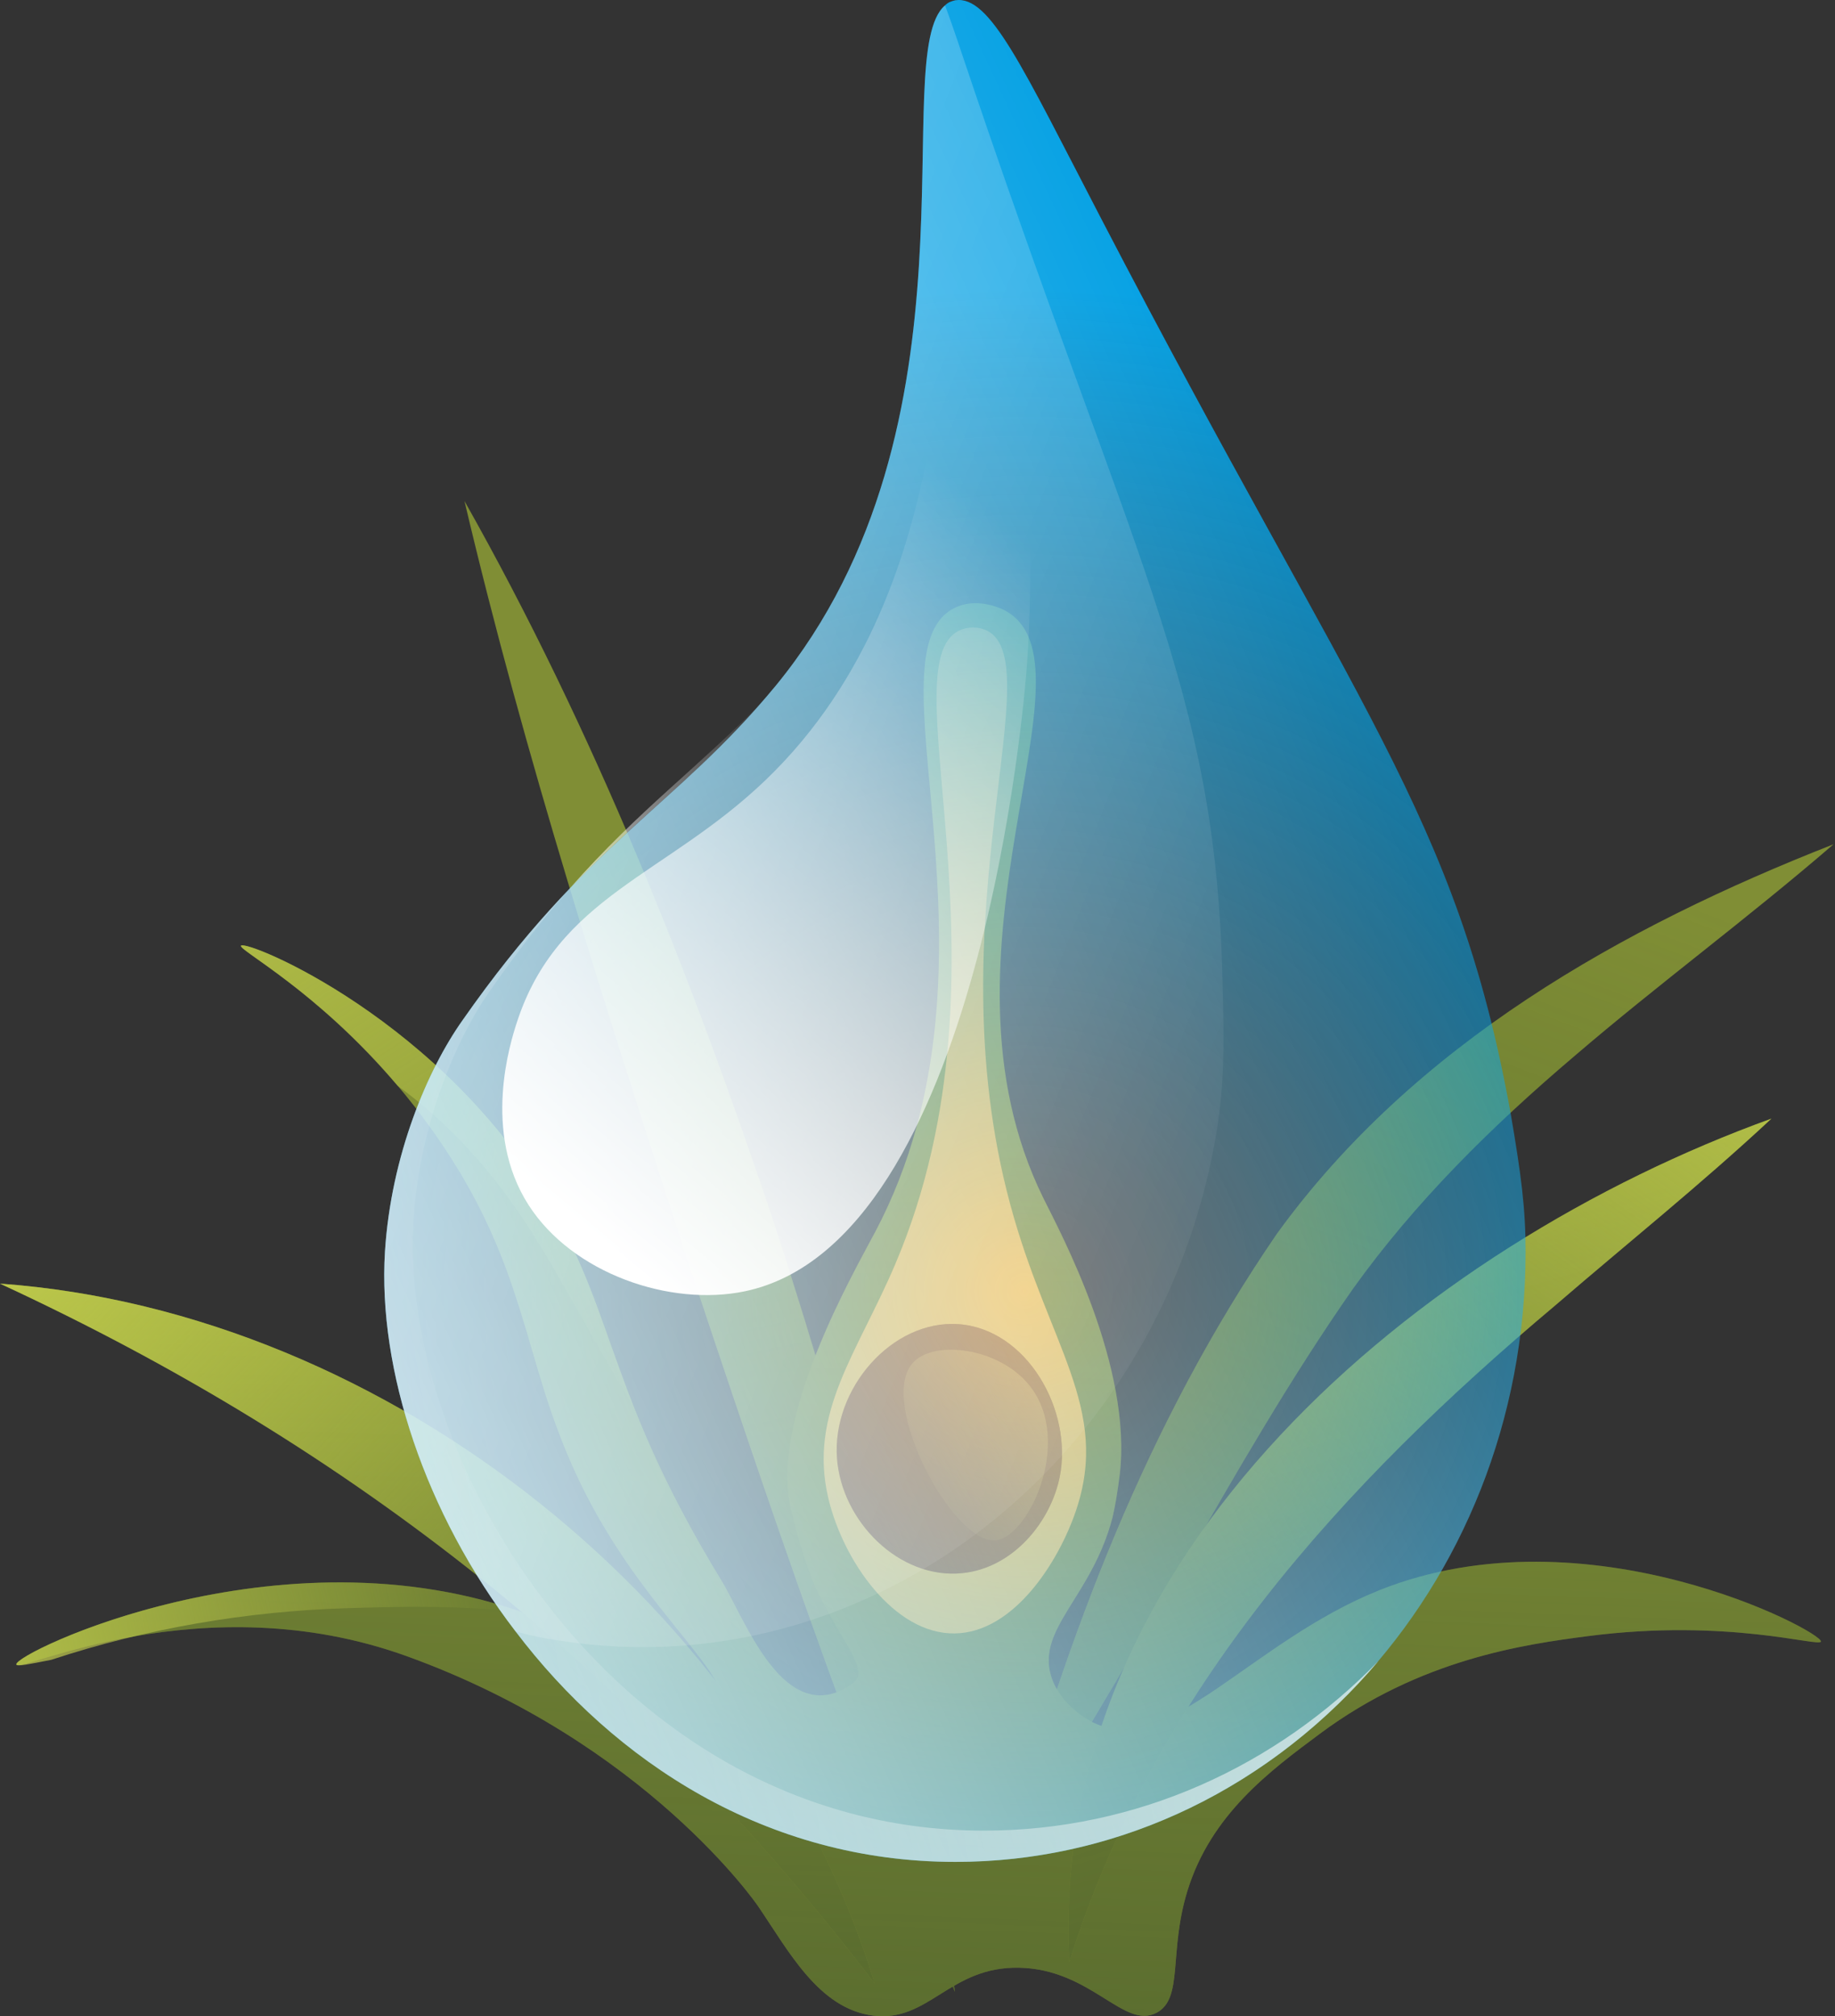 <svg width="182" height="200" viewBox="0 0 182 200" fill="none" xmlns="http://www.w3.org/2000/svg">
<rect x="0" y="0" width="182" height="200" fill="#333333" stroke="none"/>
<path d="M181.857 83.748C173.341 91.104 164.406 97.678 156.166 104.752C147.883 111.783 140.32 119.279 134.194 127.833C121.801 145.567 112.301 165.945 99.794 184.025C105.888 162.215 113.682 141.315 126.65 122.385C140.264 103.577 160.816 91.997 181.857 83.748Z" fill="#808E35"/>
<path d="M46.069 49.704C58.934 72.489 68.571 96.78 76.834 121.521C84.888 146.331 91.555 171.599 94.708 197.578C84.419 173.595 76.214 149.09 67.994 124.428C59.986 99.696 52.045 75.105 46.069 49.704Z" fill="#808E35"/>
<path d="M181.857 83.748C173.341 91.104 164.406 97.678 156.166 104.752C147.883 111.783 140.32 119.279 134.194 127.833C121.801 145.567 112.301 165.945 99.794 184.025C105.888 162.215 113.682 141.315 126.65 122.385C140.264 103.577 160.816 91.997 181.857 83.748Z" fill="url(#paint0_linear_4950_385055)"/>
<path d="M46.069 49.704C58.934 72.489 68.571 96.78 76.834 121.521C84.888 146.331 91.555 171.599 94.708 197.578C84.419 173.595 76.214 149.09 67.994 124.428C59.986 99.696 52.045 75.105 46.069 49.704Z" fill="url(#paint1_linear_4950_385055)"/>
<path d="M108.513 170.916C115.913 174.36 124.094 162.823 136.844 157.734C157.472 149.502 180.774 161.855 180.602 162.835C180.497 163.436 171.399 160.499 157.515 162.297C151.138 163.124 140.881 164.577 130.938 171.962C125.926 175.684 120.12 179.995 117.783 187.532C115.887 193.648 117.407 198.232 114.713 199.659C111.472 201.373 108.228 195.326 101.068 195.191C94.161 195.061 92.132 200.645 86.585 199.938C81.188 199.25 78.212 193.516 75.173 189.066C75.173 189.066 64.11 172.867 40.342 164.288C20.064 156.969 1.789 166.037 1.621 165.107C1.416 163.971 28.949 150.679 53.727 160.657C62.049 164.008 70.035 169.984 71.263 168.458C72.25 167.247 67.913 162.78 64.022 157.586C50.637 139.714 55.012 129.959 43.693 113.298C34.497 99.764 23.513 94.291 23.904 93.807C24.425 93.174 44.047 101.16 54.825 119.981C61.08 130.89 60.615 138.876 71.543 156.766C73.478 159.912 76.494 168.122 81.297 168.177C81.321 168.177 81.354 168.177 81.396 168.176C83.118 168.151 84.54 167.108 84.89 166.688C86.078 165.263 82.93 162.149 80.623 156.857C80.623 156.857 79.68 154.697 78.478 149.853C76.236 140.823 84.65 126.288 86.825 122.163C101.115 95.051 85.233 64.044 95.021 60.151C97.186 59.29 99.461 60.446 99.617 60.528C109.596 65.772 91.364 94.292 103.493 118.867C105.174 122.273 112.375 135.597 111.045 146.382C110.729 148.946 110.346 150.516 110.345 150.516C108.303 158.363 102.853 161.498 104.232 166.21C105.132 169.289 108.29 170.813 108.513 170.916Z" fill="#808E35"/>
<path d="M108.513 170.916C115.913 174.36 124.094 162.823 136.844 157.734C157.472 149.502 180.774 161.855 180.602 162.835C180.497 163.436 171.399 160.499 157.515 162.297C151.138 163.124 140.881 164.577 130.938 171.962C125.926 175.684 120.12 179.995 117.783 187.532C115.887 193.648 117.407 198.232 114.713 199.659C111.472 201.373 108.228 195.326 101.068 195.191C94.161 195.061 92.132 200.645 86.585 199.938C81.188 199.25 78.212 193.516 75.173 189.066C75.173 189.066 64.11 172.867 40.342 164.288C20.064 156.969 1.789 166.037 1.621 165.107C1.416 163.971 28.949 150.679 53.727 160.657C62.049 164.008 70.035 169.984 71.263 168.458C72.25 167.247 67.913 162.78 64.022 157.586C50.637 139.714 55.012 129.959 43.693 113.298C34.497 99.764 23.513 94.291 23.904 93.807C24.425 93.174 44.047 101.16 54.825 119.981C61.08 130.89 60.615 138.876 71.543 156.766C73.478 159.912 76.494 168.122 81.297 168.177C81.321 168.177 81.354 168.177 81.396 168.176C83.118 168.151 84.54 167.108 84.89 166.688C86.078 165.263 82.93 162.149 80.623 156.857C80.623 156.857 79.68 154.697 78.478 149.853C76.236 140.823 84.65 126.288 86.825 122.163C101.115 95.051 85.233 64.044 95.021 60.151C97.186 59.29 99.461 60.446 99.617 60.528C109.596 65.772 91.364 94.292 103.493 118.867C105.174 122.273 112.375 135.597 111.045 146.382C110.729 148.946 110.346 150.516 110.345 150.516C108.303 158.363 102.853 161.498 104.232 166.21C105.132 169.289 108.29 170.813 108.513 170.916Z" fill="url(#paint2_linear_4950_385055)"/>
<path d="M39.413 107.688C44.494 111.386 48.797 116.137 52.311 121.572C56.075 127.391 59.153 133.65 62.848 139.497C59.952 132.161 58.622 126.604 54.825 119.982C44.047 101.161 24.426 93.175 23.904 93.808C23.572 94.219 31.415 98.237 39.413 107.688Z" fill="url(#paint3_linear_4950_385055)"/>
<path d="M5.096 164.646C14.512 161.538 24.459 159.836 34.358 159.528C39.175 159.379 43.998 159.278 48.809 159.656C49.821 159.735 50.837 159.837 51.85 159.959C27.579 151.351 1.42 164 1.62 165.108C1.665 165.345 2.911 165.074 5.096 164.646Z" fill="url(#paint4_linear_4950_385055)"/>
<path d="M86.74 196.735C63.144 165.934 35.197 143.636 0 127.332C38.586 130.111 75.526 159.725 86.74 196.735Z" fill="#808E35"/>
<path d="M106.052 194.644C103.876 154.261 140.771 123.594 175.693 110.966C168.664 117.514 161.329 123.388 154.306 129.447C133.162 147.209 114.47 167.717 106.052 194.644Z" fill="#808E35"/>
<path d="M86.74 196.735C63.144 165.934 35.197 143.636 0 127.332C38.586 130.111 75.526 159.725 86.74 196.735Z" fill="url(#paint5_linear_4950_385055)"/>
<path d="M106.052 194.644C103.876 154.261 140.771 123.594 175.693 110.966C168.664 117.514 161.329 123.388 154.306 129.447C133.162 147.209 114.47 167.717 106.052 194.644Z" fill="url(#paint6_linear_4950_385055)"/>
<path d="M86.74 196.735C63.144 165.934 35.197 143.636 0 127.332C38.586 130.111 75.526 159.725 86.74 196.735Z" fill="url(#paint7_linear_4950_385055)"/>
<path d="M106.052 194.644C103.876 154.261 140.771 123.594 175.693 110.966C168.664 117.514 161.329 123.388 154.306 129.447C133.162 147.209 114.47 167.717 106.052 194.644Z" fill="url(#paint8_linear_4950_385055)"/>
<path d="M88.81 125.364C85.057 134.204 80.142 140.142 82.162 148.649C83.62 154.789 88.654 162.115 94.697 162.032C100.568 161.952 105.013 154.909 106.723 149.836C110.151 139.675 103.961 133.42 100.203 119.494C92.442 90.74 104.669 64.934 97.576 62.426C96.63 62.092 95.771 62.325 95.57 62.384C87.52 64.771 101.415 95.672 88.81 125.364Z" fill="#EBBB50"/>
<path d="M95.039 131.352C101.828 131.809 106.434 139.893 105.103 146.514C104.221 150.901 100.552 155.539 95.432 156.055C89.195 156.685 83.485 150.934 83.015 144.684C82.493 137.745 88.488 130.911 95.039 131.352Z" fill="#7B3A14"/>
<path d="M95.039 131.352C101.828 131.809 106.434 139.893 105.103 146.514C104.221 150.901 100.552 155.539 95.432 156.055C89.195 156.685 83.485 150.934 83.015 144.684C82.493 137.745 88.488 130.911 95.039 131.352Z" fill="url(#paint9_linear_4950_385055)"/>
<path d="M90.465 135.274C92.436 132.924 98.55 133.601 101.705 136.973C106.734 142.346 102.165 152.33 98.83 152.788C94.589 153.369 87.112 139.267 90.465 135.274Z" fill="url(#paint10_linear_4950_385055)"/>
<path d="M151.311 124.186C151.311 157.579 126.013 184.698 94.745 184.698C76.024 184.698 60.947 174.781 51.132 161.829C42.125 150.091 37.472 135.823 38.18 124.186C38.787 114.573 42.43 106.073 45.87 101.216C58.317 83.406 66.816 80.27 76.936 68.026C98.186 42.121 87.965 5.389 93.734 0.532C94.037 0.227 94.34 0.127 94.745 0.026C98.186 -0.481 101.323 6.502 109.214 21.681C134.715 70.759 144.43 80.877 149.792 110.222C150.905 116.698 151.311 119.936 151.311 124.186Z" fill="url(#paint11_radial_4950_385055)"/>
<path d="M151.311 124.186C151.311 157.579 126.013 184.698 94.745 184.698C76.024 184.698 60.947 174.781 51.132 161.829C42.125 150.091 37.472 135.823 38.18 124.186C38.787 114.573 42.43 106.073 45.87 101.216C58.317 83.406 66.816 80.27 76.936 68.026C98.186 42.121 87.965 5.389 93.734 0.532C94.037 0.227 94.34 0.127 94.745 0.026C98.186 -0.481 101.323 6.502 109.214 21.681C134.715 70.759 144.43 80.877 149.792 110.222C150.905 116.698 151.311 119.936 151.311 124.186Z" fill="url(#paint12_linear_4950_385055)"/>
<path d="M136.733 164.752C126.376 176.985 111.41 184.688 94.747 184.688C76.028 184.688 60.942 174.791 51.124 161.839C42.124 150.085 37.475 135.816 38.173 124.183C38.791 114.565 42.424 106.083 45.876 101.214C49.667 95.766 53.12 91.695 56.353 88.303C53.958 91.037 51.424 94.23 48.709 98.121C45.257 102.991 41.625 111.472 41.006 121.09C40.307 132.724 44.958 146.992 53.957 158.746C63.776 171.697 78.862 181.594 97.579 181.594C112.807 181.594 126.596 175.189 136.733 164.752Z" fill="url(#paint13_linear_4950_385055)"/>
<path d="M75.589 69.605C69.164 76.988 63.316 81.039 56.551 88.084C63.516 80.181 69.384 76.05 75.589 69.605Z" fill="url(#paint14_linear_4950_385055)"/>
<path d="M120.75 111.74C115.59 144.728 86.345 167.597 55.482 162.74C53.965 162.537 52.548 162.233 51.131 161.83C42.124 150.091 37.471 135.823 38.179 124.186C38.786 114.573 42.429 106.073 45.869 101.216C58.316 83.406 66.815 80.27 76.934 68.026C98.185 42.121 87.964 5.389 93.733 0.532C94.137 1.645 94.542 2.758 94.947 3.972C112.453 56.389 120.649 67.924 121.256 97.573C121.459 104.252 121.358 107.591 120.75 111.74Z" fill="url(#paint15_linear_4950_385055)"/>
<path d="M96.172 25.921C99.593 26.05 103.339 45.289 101.849 66.06C101.633 69.065 97.279 123.204 73.873 128.094C66.466 129.642 56.789 126.334 52.429 119.541C47.769 112.286 50.647 103.339 51.238 101.497C55.288 88.907 66.022 86.87 75.9 77.412C96.674 57.522 91.772 25.754 96.172 25.921Z" fill="url(#paint16_linear_4950_385055)"/>
<defs>
<linearGradient id="paint0_linear_4950_385055" x1="105.337" y1="224.434" x2="158.206" y2="86.163" gradientUnits="userSpaceOnUse">
<stop stop-color="#3F552B"/>
<stop offset="1" stop-color="#3F552B" stop-opacity="0"/>
</linearGradient>
<linearGradient id="paint1_linear_4950_385055" x1="94.391" y1="234.721" x2="63.937" y2="89.848" gradientUnits="userSpaceOnUse">
<stop stop-color="#3F552B"/>
<stop offset="1" stop-color="#3F552B" stop-opacity="0"/>
</linearGradient>
<linearGradient id="paint2_linear_4950_385055" x1="87.088" y1="266.885" x2="93.052" y2="114.286" gradientUnits="userSpaceOnUse">
<stop stop-color="#3F552B"/>
<stop offset="1" stop-color="#3F552B" stop-opacity="0"/>
</linearGradient>
<linearGradient id="paint3_linear_4950_385055" x1="7.487" y1="56.589" x2="63.977" y2="145.711" gradientUnits="userSpaceOnUse">
<stop stop-color="#C8D34F"/>
<stop offset="1" stop-color="#C8D34F" stop-opacity="0"/>
</linearGradient>
<linearGradient id="paint4_linear_4950_385055" x1="-14.863" y1="170.815" x2="49.58" y2="156.007" gradientUnits="userSpaceOnUse">
<stop stop-color="#C8D34F"/>
<stop offset="1" stop-color="#C8D34F" stop-opacity="0"/>
</linearGradient>
<linearGradient id="paint5_linear_4950_385055" x1="41.299" y1="243.752" x2="44.297" y2="125.468" gradientUnits="userSpaceOnUse">
<stop stop-color="#3F552B"/>
<stop offset="1" stop-color="#3F552B" stop-opacity="0"/>
</linearGradient>
<linearGradient id="paint6_linear_4950_385055" x1="163.089" y1="229.802" x2="130.285" y2="116.113" gradientUnits="userSpaceOnUse">
<stop stop-color="#3F552B"/>
<stop offset="1" stop-color="#3F552B" stop-opacity="0"/>
</linearGradient>
<linearGradient id="paint7_linear_4950_385055" x1="-3.737" y1="108.972" x2="62.902" y2="172.28" gradientUnits="userSpaceOnUse">
<stop stop-color="#C8D34F"/>
<stop offset="1" stop-color="#C8D34F" stop-opacity="0"/>
</linearGradient>
<linearGradient id="paint8_linear_4950_385055" x1="185.262" y1="79.35" x2="125.709" y2="161.784" gradientUnits="userSpaceOnUse">
<stop stop-color="#C8D34F"/>
<stop offset="1" stop-color="#C8D34F" stop-opacity="0"/>
</linearGradient>
<linearGradient id="paint9_linear_4950_385055" x1="129.124" y1="118.089" x2="82.412" y2="152.583" gradientUnits="userSpaceOnUse">
<stop stop-color="#EBBB50"/>
<stop offset="1" stop-color="#EBBB50" stop-opacity="0"/>
</linearGradient>
<linearGradient id="paint10_linear_4950_385055" x1="119.657" y1="119.574" x2="88.529" y2="150.471" gradientUnits="userSpaceOnUse">
<stop stop-color="#EBBB50"/>
<stop offset="1" stop-color="#EBBB50" stop-opacity="0"/>
</linearGradient>
<radialGradient id="paint11_radial_4950_385055" cx="0" cy="0" r="1" gradientUnits="userSpaceOnUse" gradientTransform="translate(101.628 128.273) scale(99.986)">
<stop stop-color="#009FE3" stop-opacity="0"/>
<stop offset="1" stop-color="#009FE3"/>
</radialGradient>
<linearGradient id="paint12_linear_4950_385055" x1="-22.648" y1="149.304" x2="140.487" y2="73.892" gradientUnits="userSpaceOnUse">
<stop stop-color="white"/>
<stop offset="1" stop-color="white" stop-opacity="0"/>
</linearGradient>
<linearGradient id="paint13_linear_4950_385055" x1="181.971" y1="118.784" x2="34.78" y2="143.812" gradientUnits="userSpaceOnUse">
<stop stop-color="white"/>
<stop offset="1" stop-color="white" stop-opacity="0"/>
</linearGradient>
<linearGradient id="paint14_linear_4950_385055" x1="43.029" y1="89.495" x2="77.964" y2="73.346" gradientUnits="userSpaceOnUse">
<stop stop-color="white"/>
<stop offset="1" stop-color="white" stop-opacity="0"/>
</linearGradient>
<linearGradient id="paint15_linear_4950_385055" x1="-224.889" y1="-36.626" x2="143.871" y2="109.486" gradientUnits="userSpaceOnUse">
<stop stop-color="white"/>
<stop offset="1" stop-color="white" stop-opacity="0"/>
</linearGradient>
<linearGradient id="paint16_linear_4950_385055" x1="53.234" y1="117.932" x2="104.831" y2="56.104" gradientUnits="userSpaceOnUse">
<stop stop-color="white"/>
<stop offset="1" stop-color="white" stop-opacity="0"/>
</linearGradient>
</defs>
</svg>
